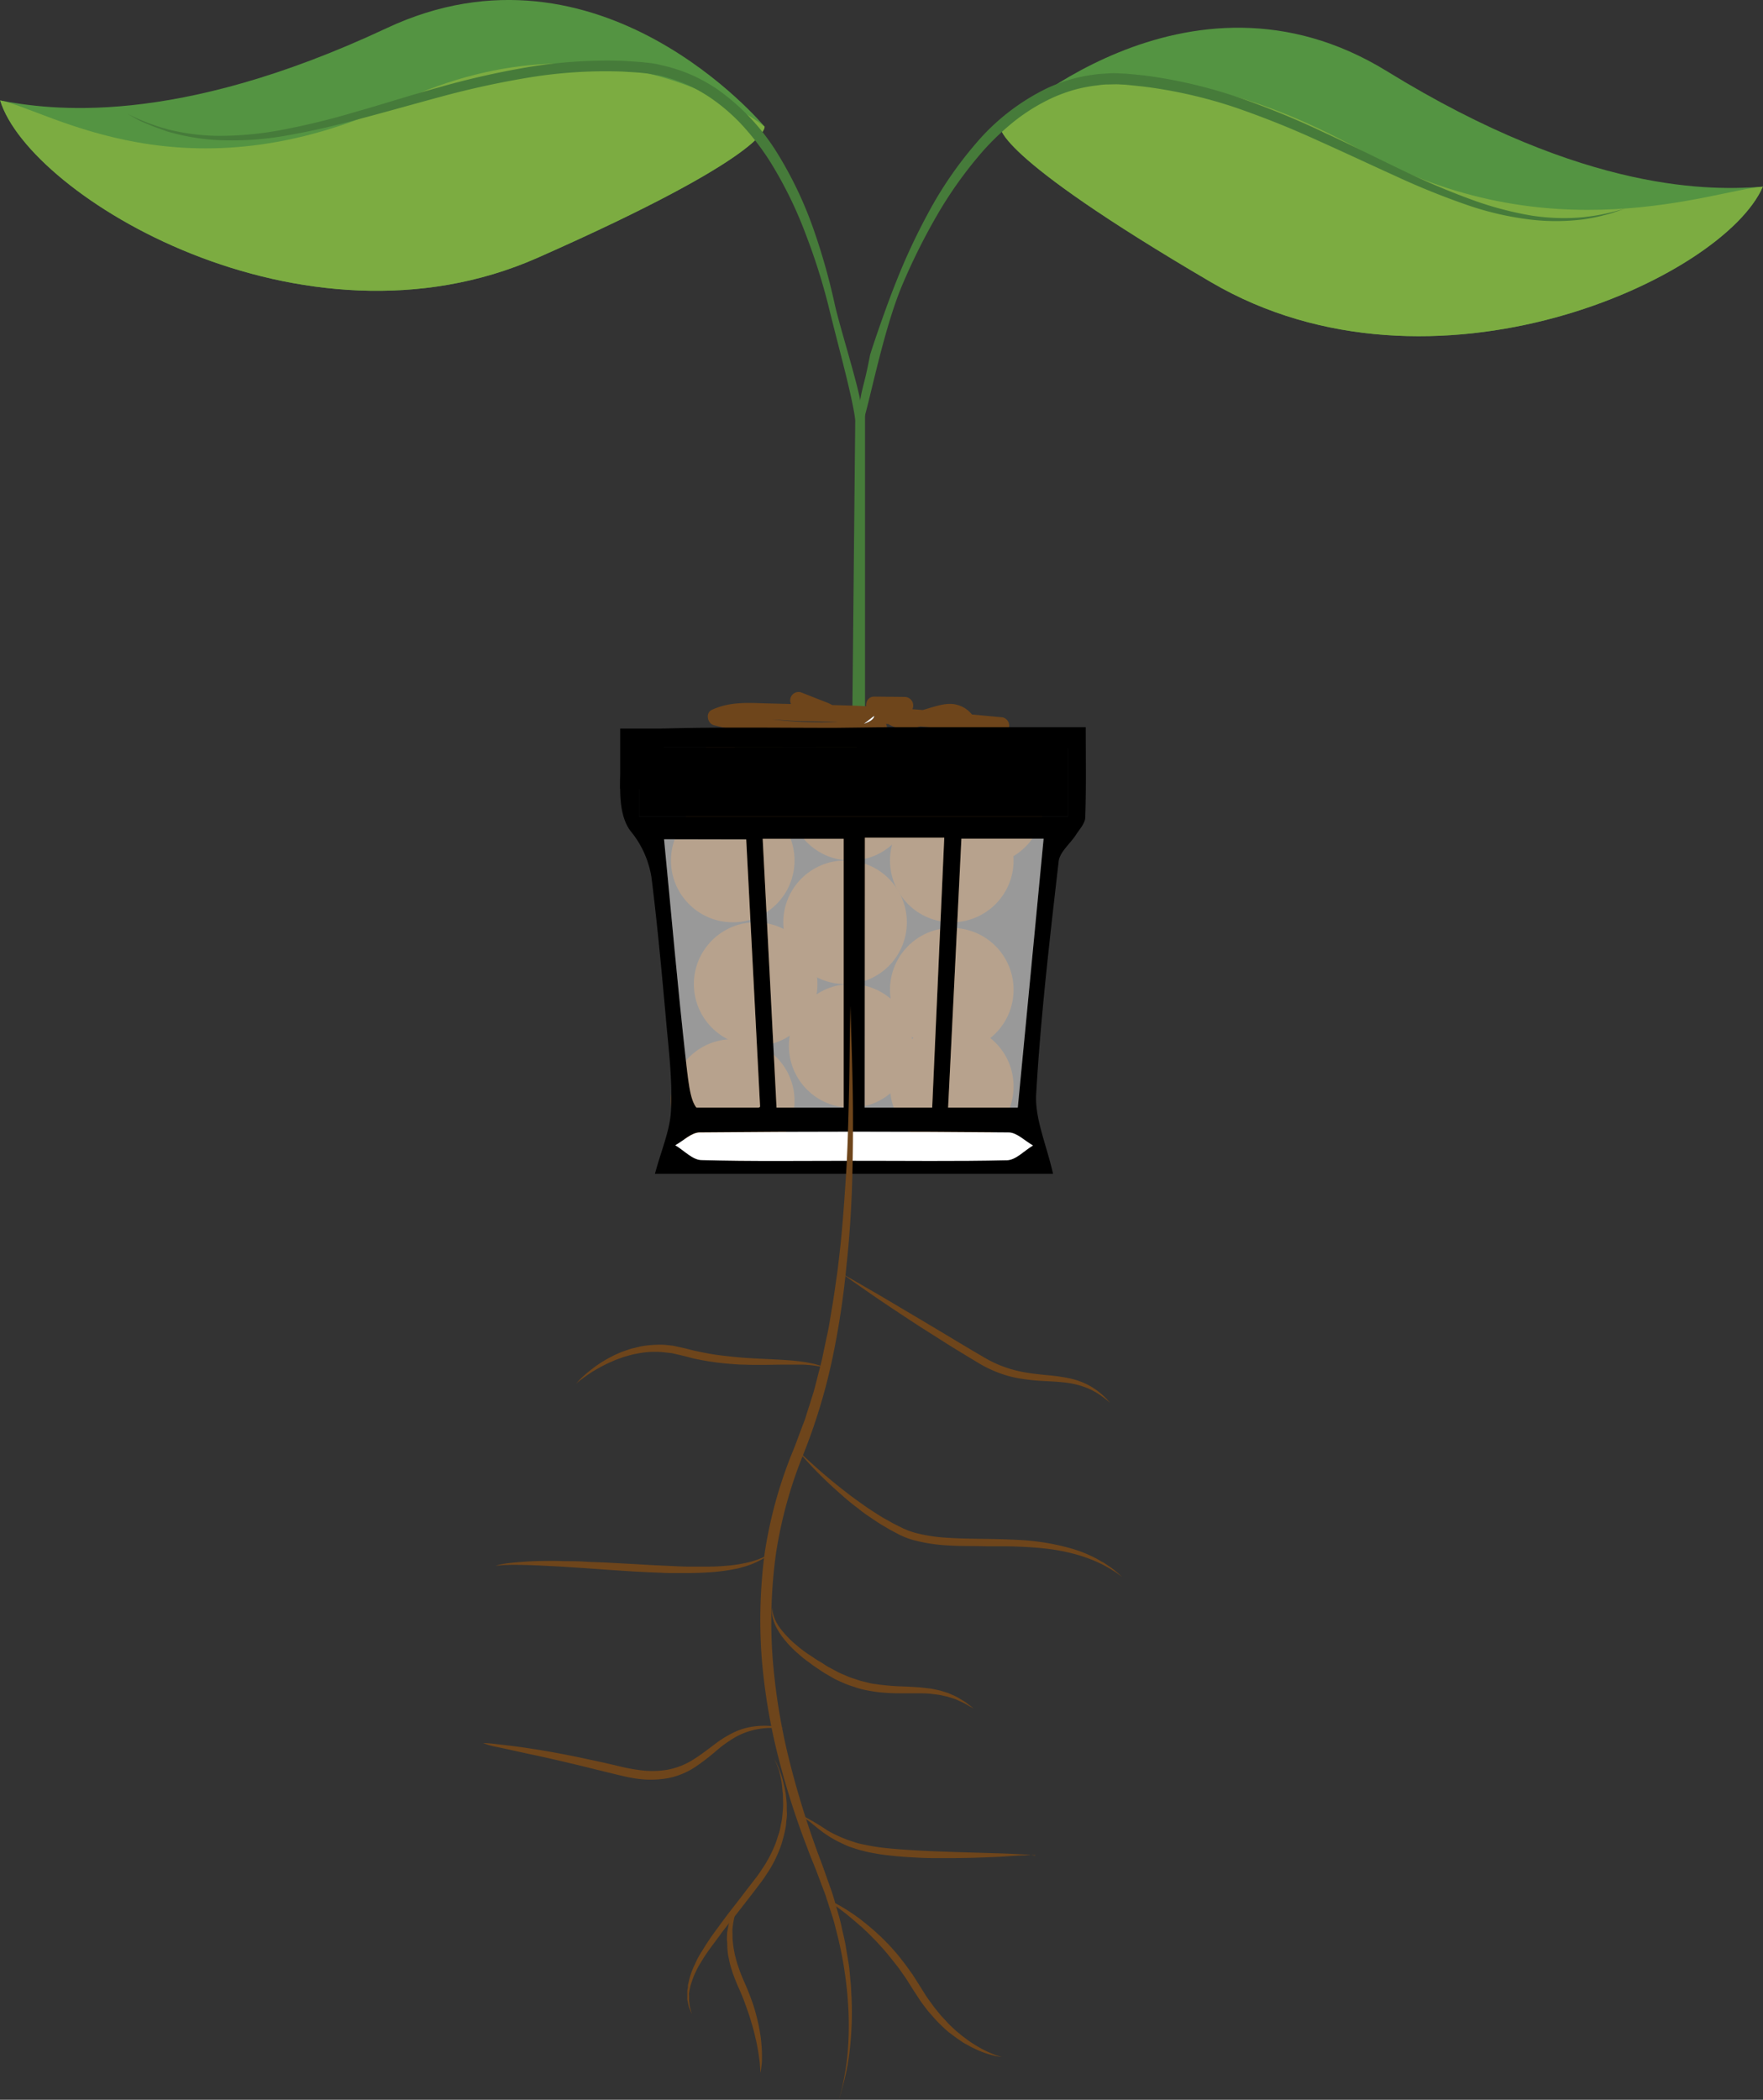 <?xml version="1.0" encoding="UTF-8"?>
<svg xmlns="http://www.w3.org/2000/svg" viewBox="0 0 313.89 373.74">
    <rect x="0" y="0" width="313.89" height="373.74" fill="#333333" stroke="none"/>
    <defs>
        <style>.cls-1{fill:#549442;}.cls-2{fill:#7cac41;}.cls-3{fill:#467b3a;}.cls-4{fill:#6e451b;}.cls-5,.cls-6{fill:#fff;}.cls-5{opacity:0.5;}</style>
    </defs>
    <title>olymist</title>
    <g id="plant">
        <path class="cls-1" d="M402,196.13s-29.32-35.32-67.28-17.52-60.23,14.49-68.81,12.87c5.2,17,53.86,46.49,95.69,28S402,196.13,402,196.13Z" transform="translate(-265.88 -173.6)" />
        <path class="cls-2" d="M402,196.13s-27.26-22.11-65.22-4.31-62.29,1.28-70.87-.34c5.2,17,53.86,46.49,95.69,28S402,196.13,402,196.13Z" transform="translate(-265.88 -173.6)" />
        <path class="cls-3" d="M419.16,245.59c-.43-3.3-3.77-13.82-4.66-17.83a113.33,113.33,0,0,0-3.59-12.82,69,69,0,0,0-6.35-13.61,38.89,38.89,0,0,0-11.19-12,31.68,31.68,0,0,0-3.78-2.13,28.14,28.14,0,0,0-4.11-1.53c-.7-.23-1.43-.36-2.14-.54s-1.45-.29-2.18-.36l-1.09-.12-1.09-.08-2.13-.14a86.08,86.08,0,0,0-17.06,1.14,147.05,147.05,0,0,0-16,3.65c-5.1,1.41-10,3-14.59,4.29A131.79,131.79,0,0,1,316,196.73a59.73,59.73,0,0,1-11.41,1.05,38.38,38.38,0,0,1-8.79-1.15,37.15,37.15,0,0,1-5.41-1.91l-1.84-.86,1.79,1c.58.33,1.34.63,2.23,1s1.94.73,3.12,1.15a39.37,39.37,0,0,0,8.88,1.52,55.12,55.12,0,0,0,11.66-.69,134.79,134.79,0,0,0,13.39-3c4.69-1.23,9.59-2.63,14.67-4a157.42,157.42,0,0,1,15.82-3.45,84.39,84.39,0,0,1,16.6-1.05l2.13.13,1,.07,1,.11c.68.06,1.34.22,2,.32s1.33.28,2,.49a27.21,27.21,0,0,1,3.81,1.41,29.51,29.51,0,0,1,3.52,2,33.26,33.26,0,0,1,6,5.17,46.07,46.07,0,0,1,4.72,6.17,72.37,72.37,0,0,1,6.48,13.18A109.93,109.93,0,0,1,413.37,228c1.93,7.93,4.32,16.24,4.88,21C418.53,251.3,419.6,248.88,419.16,245.59Z" transform="translate(-265.88 -173.6)" />
        <polygon class="cls-3" points="154.01 134.56 151.68 134.44 152.3 71.64 154.01 71.77 154.01 134.56" />
        <path class="cls-1" d="M444,196.08s33.12-31.78,68.82-9.8,58.22,21.19,66.92,20.55c-7.09,16.34-58.77,40.12-98.24,17S444,196.08,444,196.08Z" transform="translate(-265.88 -173.6)" />
        <path class="cls-2" d="M444,196.08c-2.38.08,19-20.9,64.33,4.35,33.45,18.62,62.71,7,71.41,6.4-7.09,16.34-58.77,40.12-98.24,17S444,196.08,444,196.08Z" transform="translate(-265.88 -173.6)" />
        <path class="cls-3" d="M418.34,249.22s-.09.61.16-.64.35-3.38.92-5.69.7-2.67,1.39-6.19c1-3.18,3.1-9.17,4.64-13a111.77,111.77,0,0,1,5.62-12.06,68.61,68.61,0,0,1,8.47-12.4,38.87,38.87,0,0,1,13-10.05,31.9,31.9,0,0,1,4.07-1.49,29.86,29.86,0,0,1,4.31-.85c.73-.11,1.46-.12,2.2-.18s1.47-.05,2.2,0l1.11.05,1.08.1,2.12.21a86.53,86.53,0,0,1,16.66,3.88,148.29,148.29,0,0,1,15.17,6.2c4.81,2.22,9.35,4.52,13.7,6.6a134,134,0,0,0,12.48,5.33A60.19,60.19,0,0,0,538.72,212a38.38,38.38,0,0,0,8.86.28,37.77,37.77,0,0,0,5.65-1l2-.56-1.93.66c-.62.24-1.43.41-2.36.66a32,32,0,0,1-3.27.62,38.72,38.72,0,0,1-9,.06,54.11,54.11,0,0,1-11.39-2.57A134.3,134.3,0,0,1,514.49,205c-4.43-2-9-4.16-13.83-6.32a161.79,161.79,0,0,0-15-6A84.28,84.28,0,0,0,469.4,189l-2.12-.22-1-.1-1-.05c-.68-.06-1.36,0-2.05,0s-1.36.07-2,.17a26.63,26.63,0,0,0-4,.76,29.11,29.11,0,0,0-3.8,1.37,33.88,33.88,0,0,0-6.79,4.12,46.11,46.11,0,0,0-5.65,5.32,72.83,72.83,0,0,0-8.54,12,111.16,111.16,0,0,0-5.86,11.8c-3.2,7.51-5.53,19.3-6.85,23.87-.66,2.28-.95-1.24-1.26,0S418.34,249.22,418.34,249.22Z" transform="translate(-265.88 -173.6)" />
    </g>
    <g id="pebbles">
        <circle class="cls-4" cx="150.46" cy="164.16" r="11" />
        <circle class="cls-4" cx="169.46" cy="176.16" r="11" />
        <circle class="cls-4" cx="169.46" cy="153.16" r="11" />
        <circle class="cls-4" cx="151.46" cy="142.16" r="11" />
        <circle class="cls-4" cx="130.46" cy="153.16" r="11" />
        <circle class="cls-4" cx="134.54" cy="175.16" r="11" />
        <circle class="cls-4" cx="151.46" cy="186.16" r="11" />
        <circle class="cls-4" cx="169.46" cy="193.37" r="11" />
        <circle class="cls-4" cx="130.46" cy="195.96" r="11" />
        <circle class="cls-4" cx="174.81" cy="142.93" r="11" />
        <circle class="cls-4" cx="132.51" cy="141.65" r="11" />
    </g>
    <g id="soil">
        <path class="cls-4" d="M421.52,300.59l5.44.06-1.29-2.26-1.56.78a1.51,1.51,0,0,0-1.06,2.56,6.31,6.31,0,0,0,4,1.66c2.29.11,8.7-3.18,9.85-.1a1.55,1.55,0,0,0,1.45,1.1l5.71-.14a1.5,1.5,0,0,0,0-3c-9.26-.85-18.52-1.84-27.83-2.1l-13.76-.35c-3.52-.1-6.59-.34-9.84,1.14-1.21.55-.81,2.44.36,2.74a75.21,75.21,0,0,0,29.72,1.71c1.91-.27,1.1-3.16-.79-2.89a71.6,71.6,0,0,1-28.14-1.71l.36,2.74c3.92-1.78,9.69-.7,14-.59,3.8.1,7.61.17,11.42.31,8.19.31,16.36,1.25,24.52,2v-3l-5.71.14,1.45,1.1a5,5,0,0,0-3.56-3.44c-3.52-1-8,3-11.07.56l-1.06,2.56a3.72,3.72,0,0,0,4.15-2.26,1.52,1.52,0,0,0-1.3-2.26l-5.44-.06c-1.93,0-1.93,3,0,3Z" transform="translate(-265.88 -173.6)" />
        <path class="cls-4" d="M413.55,298.82l-5.09-2a1.5,1.5,0,0,0-1.84,1.05,1.53,1.53,0,0,0,1,1.85l5.09,2a1.5,1.5,0,0,0,.8-2.89Z" transform="translate(-265.88 -173.6)" />
    </g>
    <g id="pod">
        <g id="pod-2" data-name="pod">
            <path d="M414.56,303.15c-10.08,0-20.3-.16-30.5.12-2.56.08-7.17,1.44-7.26,2.49-.39,5.35-1.4,12.13,1.34,15.75a17.13,17.13,0,0,1,3.75,8.4c1.05,8.46,1.83,16.94,2.59,25.43.47,5.27,1.14,10.58.87,15.84-.16,3.63-1.76,7.19-2.86,11.35h70.88c-1.21-5.32-3.29-9.89-3-14.3.8-13.81,2.42-27.59,4-41.33.2-1.67,2.06-3.13,3.09-4.73.64-1,1.6-2,1.64-3.06.18-5,.09-10.09.09-16.08H424.43m-40.32,20h14.63q1.26,24.13,2.47,47.58c-.64.53-.94,1-1.28,1-10.59,1.17-10.75,1.19-11.93-9.23C386.56,349.57,385.44,336.7,384.11,323Zm61.05,57c-9.16.25-18.33.13-27.5.13-9,0-17.92.14-26.87-.11-1.58,0-3.12-1.72-4.67-2.65,1.44-.78,2.88-2.26,4.34-2.27q27.5-.24,55,0c1.44,0,2.9,1.51,4.34,2.31C448.23,378.37,446.72,380,445.16,380.07ZM401.67,322.9h14.42v48.8H404.18C403.36,355.59,402.53,339.56,401.67,322.9Zm18.19,48.52V322.69H434c-.73,16.17-1.44,32.17-2.18,48.73Zm27.15.28H434.63c.82-16.27,1.6-32.25,2.42-48.82h14.63C450.14,339.11,448.61,355.08,447,371.7Zm9-65V318.9H379.65V306.67ZM421.53,301c0,.5-.55,1-1.86,1.44" transform="translate(-265.88 -173.6)" />
            <path d="M379.65,318.9V306.68h76.4V318.9Z" transform="translate(-265.88 -173.6)" />
            <path class="cls-5" d="M416.09,371.71h-11.9c-.83-16.12-1.66-32.15-2.52-48.81h14.42Z" transform="translate(-265.88 -173.6)" />
            <path class="cls-5" d="M419.87,322.69H434c-.72,16.17-1.44,32.18-2.18,48.72h-12Z" transform="translate(-265.88 -173.6)" />
            <path class="cls-5" d="M447,371.71H434.64c.81-16.27,1.6-32.27,2.41-48.83h14.64C450.14,339.12,448.61,355.07,447,371.71Z" transform="translate(-265.88 -173.6)" />
            <path class="cls-5" d="M398.74,323q1.26,24.15,2.47,47.57c-.64.53-.93,1-1.27,1-10.6,1.18-10.77,1.2-11.94-9.23-1.44-12.84-2.56-25.72-3.89-39.37Z" transform="translate(-265.88 -173.6)" />
            <path class="cls-6" d="M417.66,380.21c-9,0-17.92.13-26.86-.12-1.59,0-3.13-1.72-4.69-2.64,1.45-.8,2.89-2.27,4.35-2.28q27.48-.26,55,0c1.45,0,2.89,1.51,4.34,2.32-1.54.92-3.06,2.59-4.62,2.63C436,380.33,426.83,380.2,417.66,380.21Z" transform="translate(-265.88 -173.6)" />
            <path class="cls-6" d="M421.53,301c0,.5-.55,1-1.86,1.44" transform="translate(-265.88 -173.6)" />
            <rect x="110.42" y="129.68" width="7.76" height="10.73" />
            <rect x="121.51" y="197.16" width="60.86" height="2.74" />
        </g>
    </g>
    <g id="root">
        <path class="cls-4" d="M415.21,547.34a19.63,19.63,0,0,0,.59-2.15,45.55,45.55,0,0,0,1-6.21,59,59,0,0,0,0-9.73,69.45,69.45,0,0,0-2.14-12.43c-.26-1.13-.62-2.26-1-3.41s-.71-2.32-1.18-3.49l-1.35-3.57c-.48-1.21-1-2.43-1.46-3.69a142.85,142.85,0,0,1-5.17-16.11,106.4,106.4,0,0,1-3-17.82,91.06,91.06,0,0,1,.52-18.65A78.68,78.68,0,0,1,407,432c.58-1.39,1.08-2.86,1.63-4.27.25-.71.57-1.42.77-2.13s.45-1.41.67-2.12l.66-2.11c.21-.71.38-1.43.57-2.14.34-1.42.76-2.82,1.05-4.24s.59-2.82.89-4.21.49-2.79.73-4.16.44-2.74.63-4.09.41-2.68.54-4c.66-5.27,1-10.29,1.31-14.92s.42-8.89.52-12.67.15-7.06.18-9.78c.07-5.42.15-8.52.15-8.52s.09,3.1.25,8.52c.07,2.71.16,6,.19,9.79s0,8.05-.13,12.71-.43,9.7-1,15a149.62,149.62,0,0,1-2.51,16.66,104.19,104.19,0,0,1-5.27,17.33,77.94,77.94,0,0,0-4.82,17.65,88.78,88.78,0,0,0-.58,18.27,110.9,110.9,0,0,0,2.78,17.56,161.27,161.27,0,0,0,4.81,16c.44,1.26.92,2.49,1.37,3.71l1.29,3.64c.45,1.19.78,2.4,1.11,3.57s.69,2.32.92,3.47.55,2.26.73,3.37.37,2.19.54,3.24.22,2.09.33,3.1.12,2,.18,2.93a59.13,59.13,0,0,1-.38,9.82,41.16,41.16,0,0,1-1.25,6.19A21.17,21.17,0,0,1,415.21,547.34Z" transform="translate(-265.88 -173.6)" />
        <path class="cls-4" d="M368.43,419.89s.13-.13.36-.39.58-.62,1.06-1.05,1.08-.92,1.8-1.46a21,21,0,0,1,2.53-1.62c.49-.26,1-.54,1.54-.77l.84-.37.88-.3c.31-.1.61-.22.92-.3l1-.24a13.23,13.23,0,0,1,2-.34,21.23,21.23,0,0,1,2.13-.11c.73,0,1.46.11,2.2.18l2.18.48c.7.17,1.42.37,2.12.51,1.39.3,2.81.57,4.22.74s2.79.32,4.14.42c2.7.19,5.24.26,7.43.41,1.09.07,2.1.17,3,.3a23,23,0,0,1,2.29.44l.82.24.6.24.49.2-.51-.13-.61-.15-.84-.13a20.83,20.83,0,0,0-2.27-.2c-.88,0-1.87,0-3,0-2.17,0-4.72.11-7.46,0-.68,0-1.38-.05-2.09-.11s-1.42-.11-2.14-.2c-1.44-.16-2.9-.41-4.37-.71-.73-.16-1.42-.37-2.13-.54l-2.06-.48c-.69-.07-1.37-.16-2-.21a18.94,18.94,0,0,0-2,0,17,17,0,0,0-1.93.24l-.92.18c-.31.06-.6.16-.89.23l-.87.25-.82.3c-.55.18-1.05.42-1.54.63-1,.44-1.84.9-2.6,1.34s-1.39.88-1.91,1.25-.91.67-1.17.88Z" transform="translate(-265.88 -173.6)" />
        <path class="cls-4" d="M354.12,452.31a3.73,3.73,0,0,1,.53-.17,14,14,0,0,1,1.56-.29c.68-.09,1.5-.17,2.45-.24s2-.14,3.19-.16,2.44-.05,3.78,0,2.75,0,4.2.1,3,.11,4.49.2L379,452c1.54.09,3.09.19,4.61.25s3,.16,4.47.19l2.13,0c.69,0,1.37,0,2,0,1.32,0,2.57-.11,3.71-.21a27.31,27.31,0,0,0,3.08-.52,15.34,15.34,0,0,0,2.3-.73l.83-.35.59-.29.49-.26-.45.32-.55.37-.79.44a15.42,15.42,0,0,1-2.27,1c-.44.17-.94.28-1.46.44s-1.07.23-1.65.35a34.09,34.09,0,0,1-3.78.45c-1.34.09-2.76.15-4.23.14-.73,0-1.47,0-2.23,0s-1.51,0-2.28-.06c-1.53-.05-3.08-.13-4.64-.21l-4.62-.3-4.47-.32-4.18-.27-3.75-.19c-2.32-.09-4.25-.15-5.6-.09-.68,0-1.21.05-1.57.1A3.19,3.19,0,0,0,354.12,452.31Z" transform="translate(-265.88 -173.6)" />
        <path class="cls-4" d="M408,431.83s.71.7,2,1.88,3.16,2.83,5.5,4.69c1.17.92,2.45,1.91,3.85,2.88.69.51,1.43,1,2.17,1.47s1.52,1,2.34,1.41c.4.23.8.47,1.22.68l1.27.64.32.16.31.13c.22.09.45.2.67.28.44.14.86.3,1.33.42a29.17,29.17,0,0,0,5.83.85c2,.13,4,.15,6,.18s4,.07,5.89.17a41.48,41.48,0,0,1,10.3,1.66,23.2,23.2,0,0,1,3.84,1.56c.56.27,1,.58,1.51.83l1.22.81a15.81,15.81,0,0,1,1.58,1.28l.54.48-.58-.42c-.2-.14-.42-.32-.71-.5l-1-.62-1.26-.7c-.48-.21-1-.48-1.54-.7a27.74,27.74,0,0,0-3.86-1.27,34.53,34.53,0,0,0-4.75-.85c-1.71-.2-3.53-.3-5.42-.37s-3.85,0-5.85-.05-4.05,0-6.09-.14a29.61,29.61,0,0,1-6.08-.94c-.49-.13-1-.31-1.48-.49l-.67-.29-.35-.16-.33-.18-1.29-.68-1.24-.73c-.82-.47-1.58-1-2.34-1.51s-1.47-1-2.15-1.58c-1.38-1-2.62-2.11-3.75-3.11s-2.12-1.95-3-2.82-1.6-1.64-2.19-2.28-1.05-1.17-1.36-1.52Z" transform="translate(-265.88 -173.6)" />
        <path class="cls-4" d="M450.21,503.78l-.12,0-.38,0c-.33,0-.81,0-1.43.06-1.24,0-3,.19-5.12.28s-4.6.19-7.25.2c-1.33,0-2.7,0-4.09,0s-2.8-.09-4.21-.17-2.83-.23-4.21-.39l-1-.14-1-.18a19.65,19.65,0,0,1-2-.44c-.66-.15-1.28-.38-1.89-.57s-1.19-.46-1.74-.73a19.69,19.69,0,0,1-3-1.71c-.86-.61-1.6-1.22-2.25-1.75a12.83,12.83,0,0,0-1.76-1.25,3.94,3.94,0,0,0-1.31-.42l-.5,0,.51,0a3.81,3.81,0,0,1,1.42.26,43.7,43.7,0,0,1,4.33,2.58,22.66,22.66,0,0,0,3,1.44c.53.23,1.11.4,1.69.6s1.19.36,1.82.47a33.79,33.79,0,0,0,3.92.62c1.36.15,2.76.25,4.15.34s2.8.16,4.17.22l4.06.15,7.21.21c2.11.06,3.87.16,5.1.23.62,0,1.1.09,1.43.13a3.1,3.1,0,0,1,.37.07A.36.36,0,0,1,450.21,503.78Z" transform="translate(-265.88 -173.6)" />
        <path class="cls-4" d="M403.75,486.72s.11.17.28.5.41.83.65,1.48a20,20,0,0,1,.74,2.4c.12.47.22,1,.31,1.52s.14,1.11.2,1.7,0,1.23.05,1.87-.09,1.32-.14,2-.22,1.38-.39,2.09c-.09.36-.19.71-.29,1.07a10.28,10.28,0,0,1-.35,1.07,21.89,21.89,0,0,1-2.07,4.21c-.46.66-.88,1.37-1.37,2l-1.45,1.91L397,514.3c-1,1.24-2,2.43-2.85,3.61s-1.76,2.34-2.52,3.46c-.39.55-.71,1.12-1.05,1.66s-.61,1.07-.86,1.6a13.77,13.77,0,0,0-.62,1.54c-.08.25-.17.49-.24.73s-.1.48-.16.71-.08.45-.13.66,0,.43,0,.63l0,.59c0,.19,0,.36.05.53,0,.33.07.64.12.9l.18.65.15.55s-.07-.19-.22-.53l-.27-.63c-.09-.26-.14-.56-.22-.9,0-.18-.09-.36-.11-.55s0-.39,0-.6l0-.66c0-.23,0-.47.07-.71s0-.5.08-.76l.18-.78a13.22,13.22,0,0,1,.53-1.66c.22-.56.5-1.13.77-1.72s.62-1.17,1-1.76c.71-1.18,1.51-2.4,2.41-3.61s1.8-2.47,2.77-3.71,1.94-2.5,2.91-3.77l1.46-1.89c.5-.62.89-1.27,1.33-1.9a22.88,22.88,0,0,0,2.07-3.94c.29-.66.45-1.35.69-2s.31-1.33.46-2,.19-1.29.25-1.91.1-1.22.07-1.8,0-1.14-.07-1.66-.08-1-.15-1.5a21.1,21.1,0,0,0-.49-2.41A16.2,16.2,0,0,0,403.75,486.72Z" transform="translate(-265.88 -173.6)" />
        <path class="cls-4" d="M413,511.59a17.71,17.71,0,0,1,1.69.81c.52.28,1.16.64,1.86,1.08l1.11.72,1.19.84,1.26,1,1.3,1.09,1.32,1.21c.44.42.87.87,1.32,1.32.86.93,1.74,1.9,2.55,3,.42.51.8,1.06,1.19,1.6l.59.82.54.85,1.06,1.68c.35.55.69,1.12,1.05,1.64s.75,1,1.1,1.53l1.18,1.45c.4.46.83.88,1.22,1.33s.83.81,1.24,1.21.85.71,1.25,1.07l1.23.93a27,27,0,0,0,2.31,1.44,20.8,20.8,0,0,0,1.91.91,11,11,0,0,0,1.77.59s-.17,0-.49-.06a10.07,10.07,0,0,1-1.37-.29,16.23,16.23,0,0,1-2.06-.7c-.39-.16-.78-.36-1.22-.56s-.84-.46-1.3-.7-.89-.56-1.35-.87-.91-.67-1.37-1-.92-.77-1.37-1.19-.89-.87-1.32-1.33l-1.28-1.46c-.4-.52-.81-1.05-1.2-1.59s-.72-1.1-1.09-1.65-.71-1.11-1.07-1.67l-.52-.83-.56-.8c-.38-.53-.73-1.07-1.14-1.57-.78-1-1.58-2-2.39-2.94l-1.23-1.34-1.22-1.25-1.2-1.14-1.15-1c-.76-.65-1.46-1.24-2.1-1.74s-1.22-.92-1.7-1.26-.86-.6-1.13-.77Z" transform="translate(-265.88 -173.6)" />
        <path class="cls-4" d="M351.91,483.85s.88,0,2.41.19,3.71.41,6.31.83c1.3.2,2.71.43,4.19.71s3.05.57,4.66.92,3.28.69,5,1.09c.83.19,1.7.41,2.52.59s1.7.34,2.53.45a16.55,16.55,0,0,0,5,0,13,13,0,0,0,4.55-1.7c1.38-.83,2.64-1.82,3.88-2.74a19.72,19.72,0,0,1,3.72-2.31,11.93,11.93,0,0,1,3.53-1,15.21,15.21,0,0,1,2.8-.08,13.09,13.09,0,0,1,1.77.24l.63.11-.63,0c-.41,0-1,0-1.78,0a14,14,0,0,0-2.71.32,13.07,13.07,0,0,0-3.29,1.22,22.53,22.53,0,0,0-3.46,2.42,39.41,39.41,0,0,1-3.88,3,13.65,13.65,0,0,1-4.91,2,17.47,17.47,0,0,1-5.4.09,26.07,26.07,0,0,1-2.63-.5c-.89-.2-1.71-.41-2.55-.61l-4.92-1.21c-3.2-.77-6.18-1.46-8.75-2s-4.7-1.05-6.21-1.34S351.91,483.85,351.91,483.85Z" transform="translate(-265.88 -173.6)" />
        <path class="cls-4" d="M397.72,512.28a6.36,6.36,0,0,0-.63,1.2,12.3,12.3,0,0,0-.48,1.45c-.07.29-.12.6-.18.92s-.09.67-.13,1,0,.73,0,1.12,0,.79.05,1.19.08.83.16,1.26.15.85.25,1.29l.36,1.32.45,1.33c.33.89.72,1.78,1.12,2.69s.75,1.86,1.09,2.79.6,1.87.83,2.77.42,1.8.56,2.65a22,22,0,0,1,.29,2.4,18.53,18.53,0,0,1,.08,2c0,.6,0,1.13-.08,1.56a8.79,8.79,0,0,1-.21,1.35,13.29,13.29,0,0,0-.07-1.35c0-.43-.09-.94-.17-1.54s-.19-1.25-.33-2c-.07-.36-.14-.73-.24-1.11s-.17-.78-.28-1.19c-.2-.81-.46-1.66-.72-2.53s-.6-1.76-.92-2.67-.69-1.79-1.1-2.7-.77-1.84-1.11-2.78c-.15-.48-.3-.95-.43-1.42s-.21-1-.31-1.42-.13-.93-.18-1.39,0-.91-.06-1.34,0-.86,0-1.27.12-.8.18-1.18.16-.73.26-1.06.21-.64.33-.93a9.2,9.2,0,0,1,.74-1.42,6.07,6.07,0,0,1,.62-.82A3.45,3.45,0,0,1,397.72,512.28Z" transform="translate(-265.88 -173.6)" />
        <path class="cls-4" d="M403.46,459.26a2.5,2.5,0,0,0-.07.5,4.84,4.84,0,0,0,.21,1.37,7.71,7.71,0,0,0,.91,1.9,15.59,15.59,0,0,0,1.75,2.08,12.81,12.81,0,0,0,1.13,1.06c.41.35.83.72,1.29,1.06s.92.7,1.42,1,1,.71,1.54,1,1.08.69,1.6,1l1.74.94c.58.3,1.18.52,1.77.79s1.23.43,1.85.65,1.27.34,1.9.51,1.29.23,1.94.33c1.3.15,2.58.27,3.86.31s2.51.11,3.68.21l1.72.2c.55.12,1.08.22,1.59.34l1.42.44,1.22.54a8.05,8.05,0,0,1,1,.56c.31.19.6.35.85.52.95.72,1.47,1.15,1.47,1.15s-.6-.33-1.61-.92l-.88-.41a10.4,10.4,0,0,0-1-.43l-1.23-.38-1.4-.3c-.49-.08-1-.13-1.54-.2s-1.1-.07-1.67-.09c-1.16,0-2.38,0-3.67,0a36.2,36.2,0,0,1-4-.2c-.68-.09-1.36-.2-2-.32s-1.36-.3-2-.52-1.33-.42-2-.71-1.29-.56-1.88-.87l-1.72-1c-.6-.37-1.1-.73-1.64-1.09s-1-.74-1.53-1.11a17.87,17.87,0,0,1-1.4-1.15,16.09,16.09,0,0,1-1.27-1.18c-.4-.38-.75-.8-1.09-1.19a13,13,0,0,1-1.6-2.36,8.32,8.32,0,0,1-.74-2.1,4.48,4.48,0,0,1,0-1.45A2,2,0,0,1,403.46,459.26Z" transform="translate(-265.88 -173.6)" />
        <path class="cls-4" d="M415.84,400.32l2,1.14,5.26,3.05,7.39,4.38,8.44,5.05,2.15,1.26a22.24,22.24,0,0,0,2.16,1.12,21.28,21.28,0,0,0,4.51,1.43c1.52.32,3,.45,4.5.61a33.25,33.25,0,0,1,4.14.59,13.14,13.14,0,0,1,3.32,1.21,12.74,12.74,0,0,1,2.21,1.51,10.81,10.81,0,0,1,1.22,1.19l.4.45-.46-.39-.56-.45c-.23-.17-.48-.37-.79-.57a11.85,11.85,0,0,0-2.28-1.24,14.67,14.67,0,0,0-3.26-.89c-1.24-.18-2.6-.27-4.07-.34a37.72,37.72,0,0,1-4.66-.47,19.79,19.79,0,0,1-4.81-1.44,20.25,20.25,0,0,1-2.28-1.15l-2.17-1.3c-1.43-.88-2.87-1.74-4.26-2.63l-4.09-2.59c-2.63-1.71-5.08-3.33-7.16-4.74s-3.78-2.62-5-3.45Z" transform="translate(-265.88 -173.6)" />
    </g>
</svg>
